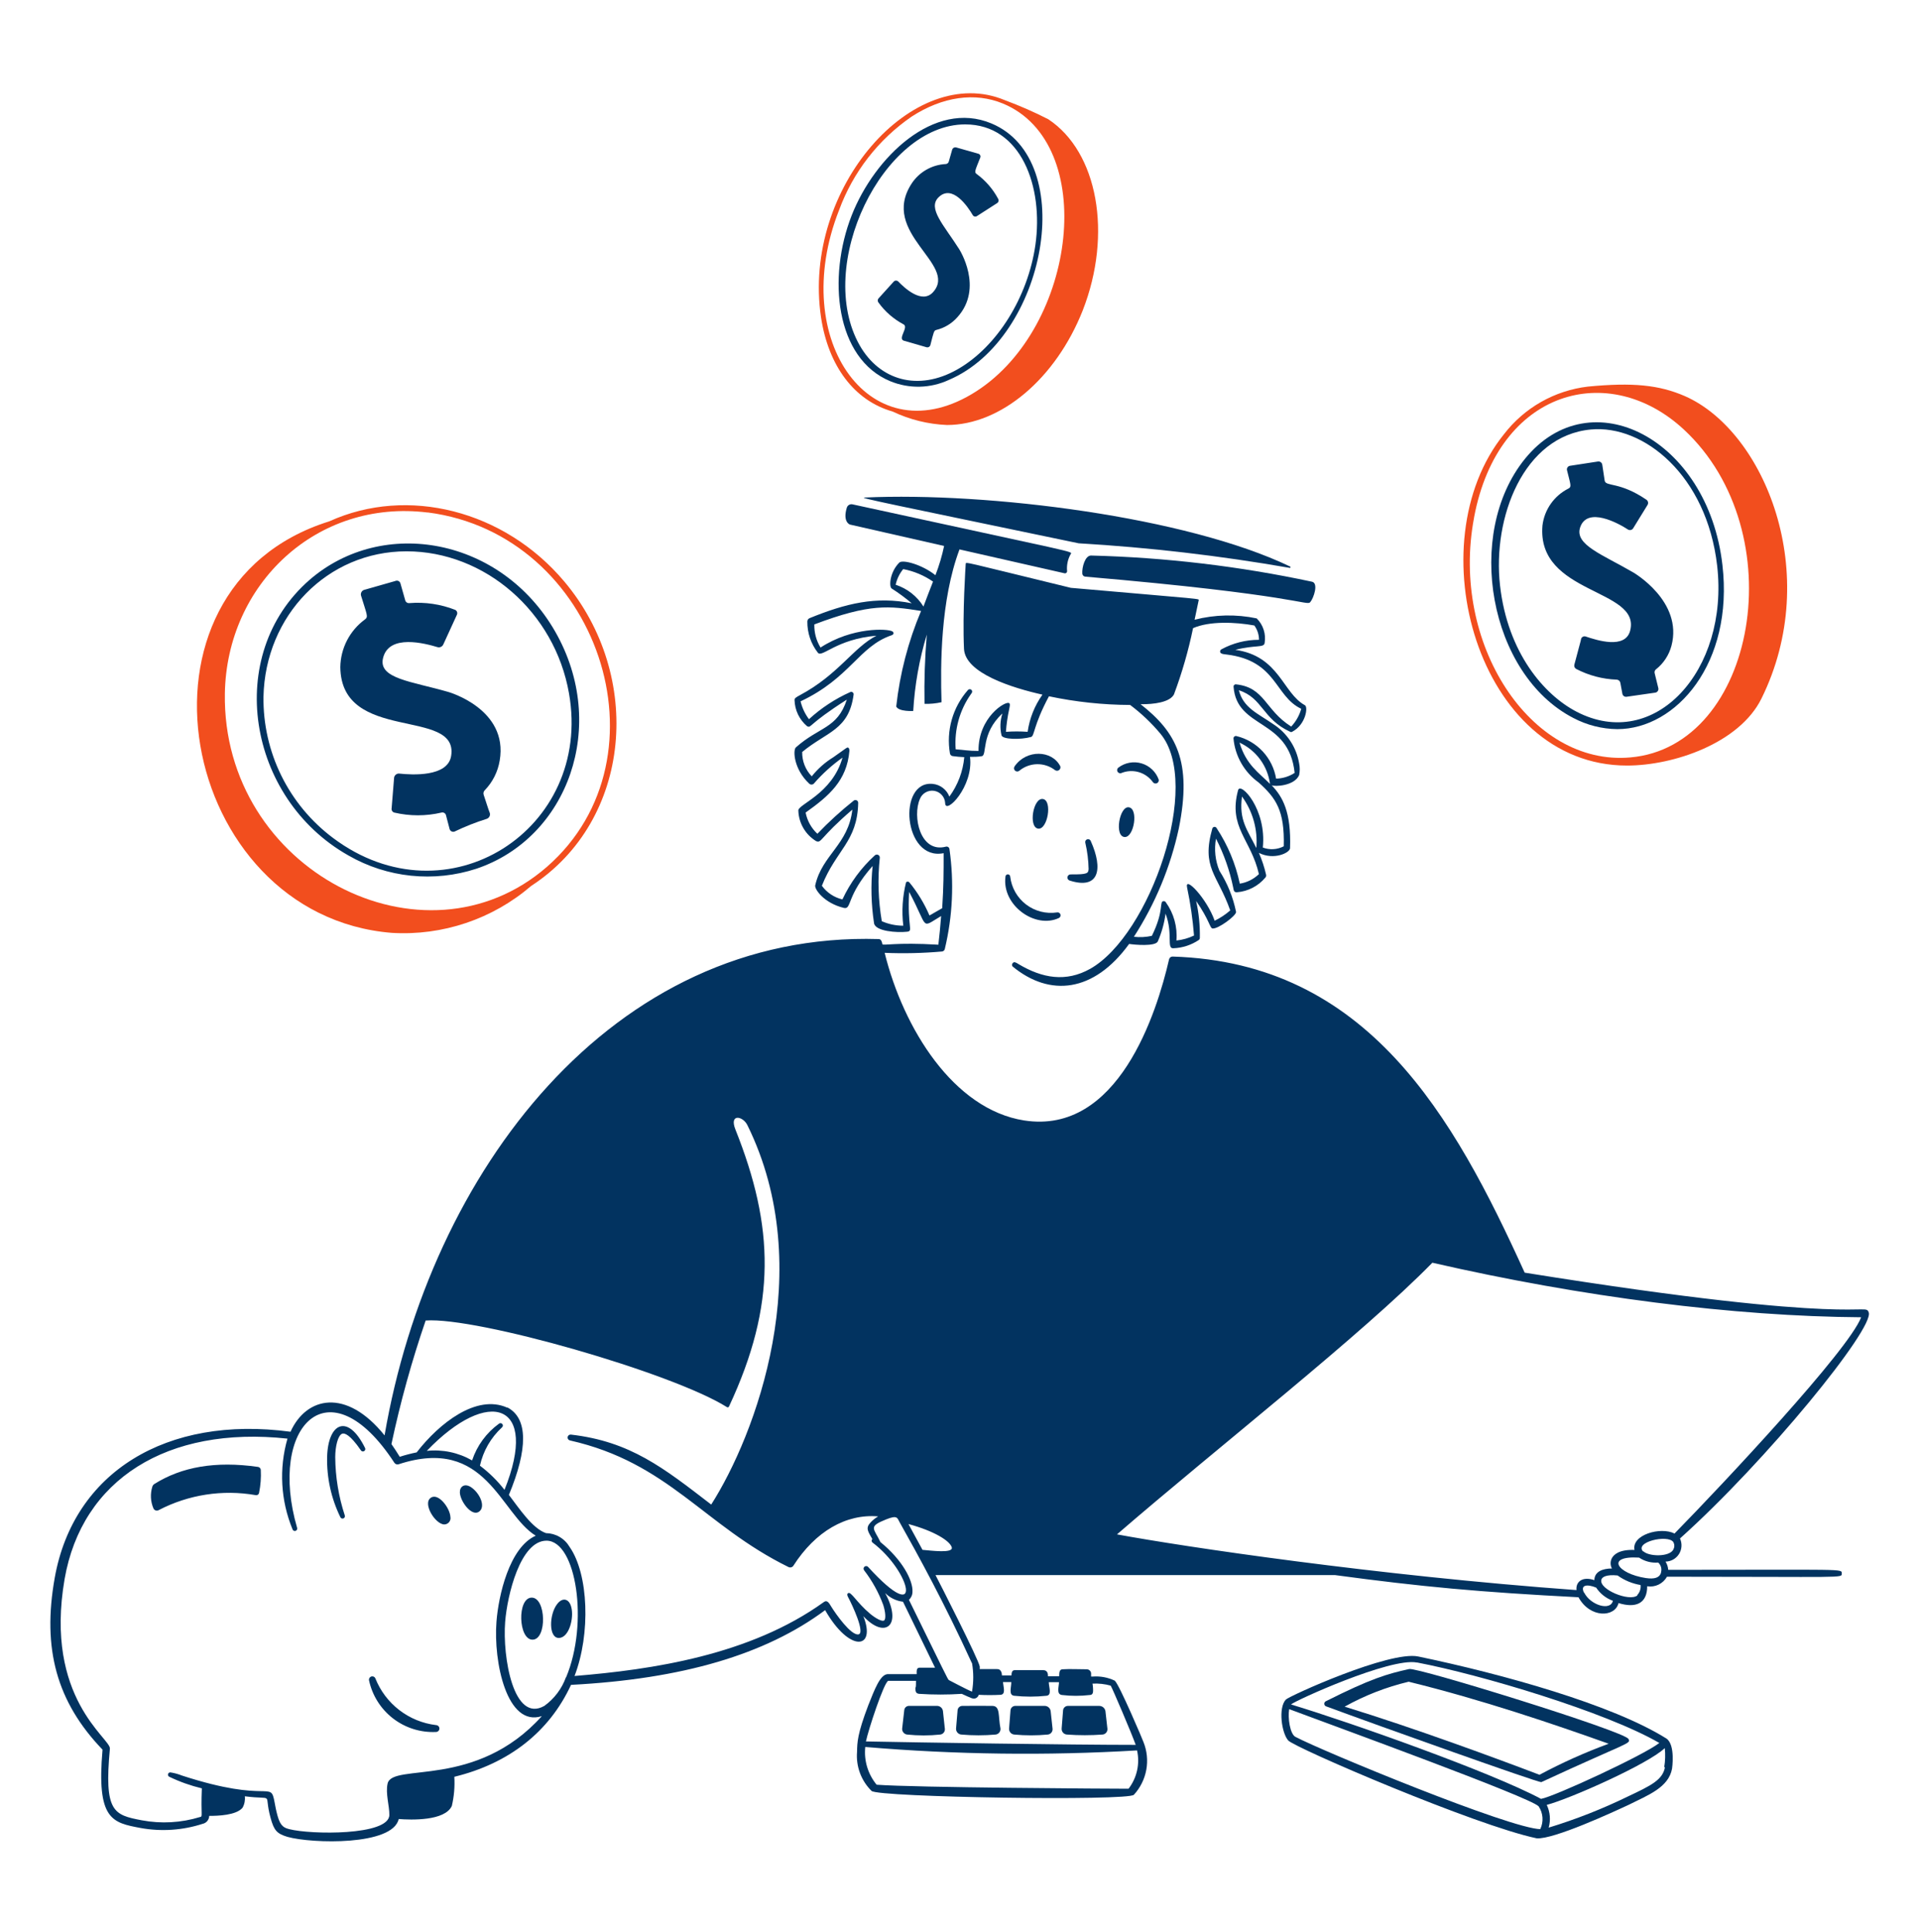 <svg width="154" height="155" viewBox="0 0 154 155" fill="none" xmlns="http://www.w3.org/2000/svg">
<path d="M130.754 50.582C130.371 52.115 128.048 51.349 127.198 51.065C127.125 51.038 127.045 51.04 126.975 51.072C126.904 51.103 126.849 51.161 126.822 51.233C126.822 51.318 126.584 52.13 126.278 53.311C126.259 53.377 126.263 53.449 126.289 53.513C126.316 53.577 126.363 53.63 126.423 53.663C127.432 54.188 128.545 54.481 129.681 54.522C129.75 54.526 129.815 54.553 129.867 54.599C129.918 54.645 129.953 54.707 129.965 54.775L130.126 55.641C130.131 55.681 130.145 55.718 130.165 55.753C130.186 55.787 130.213 55.817 130.245 55.84C130.277 55.864 130.314 55.881 130.352 55.89C130.391 55.899 130.431 55.901 130.471 55.894L132.77 55.564C132.812 55.557 132.851 55.542 132.886 55.519C132.921 55.495 132.95 55.465 132.973 55.429C132.995 55.394 133.01 55.354 133.016 55.313C133.022 55.271 133.019 55.229 133.008 55.189C132.931 54.89 132.816 54.422 132.717 54.001C132.702 53.945 132.704 53.886 132.724 53.831C132.743 53.776 132.778 53.729 132.824 53.694C133.432 53.214 133.868 52.55 134.066 51.801C135.009 48.229 131 45.921 131 45.921C128.531 44.48 126.262 43.699 126.745 42.296C127.32 40.617 129.811 41.974 130.578 42.48C130.644 42.519 130.722 42.532 130.798 42.517C130.873 42.501 130.939 42.458 130.984 42.395L132.149 40.502C132.188 40.434 132.201 40.354 132.184 40.277C132.167 40.201 132.122 40.133 132.057 40.088C129.888 38.609 128.792 39.061 128.708 38.555L128.516 37.283C128.505 37.203 128.462 37.13 128.397 37.081C128.333 37.032 128.251 37.011 128.171 37.022L125.925 37.367C125.885 37.373 125.847 37.388 125.812 37.41C125.778 37.432 125.749 37.461 125.727 37.494C125.704 37.528 125.689 37.567 125.682 37.607C125.676 37.647 125.677 37.688 125.688 37.727C125.963 38.854 126.078 39.053 125.803 39.191C125.237 39.475 124.751 39.895 124.387 40.412C124.023 40.93 123.793 41.53 123.718 42.158C123.242 47.715 131.62 47.194 130.754 50.582ZM36.187 60.631C35.927 62.348 33.029 62.164 32.025 62.057C31.928 62.048 31.831 62.076 31.755 62.136C31.678 62.196 31.626 62.283 31.611 62.379L31.412 64.839C31.397 64.912 31.41 64.988 31.449 65.052C31.487 65.116 31.548 65.163 31.619 65.184C32.867 65.478 34.166 65.478 35.413 65.184C35.485 65.165 35.562 65.174 35.628 65.21C35.693 65.245 35.743 65.305 35.766 65.376L36.065 66.518C36.078 66.556 36.098 66.592 36.125 66.622C36.151 66.653 36.184 66.678 36.22 66.695C36.257 66.713 36.296 66.724 36.337 66.726C36.377 66.729 36.417 66.723 36.456 66.71C37.296 66.305 38.164 65.962 39.054 65.683C39.144 65.648 39.218 65.581 39.261 65.494C39.303 65.407 39.312 65.308 39.284 65.215C39.161 64.916 38.947 64.195 38.794 63.759C38.773 63.697 38.77 63.63 38.785 63.566C38.8 63.503 38.832 63.445 38.878 63.398C39.514 62.743 39.934 61.908 40.081 61.007C40.787 56.875 35.965 55.511 35.965 55.511C32.999 54.652 30.331 54.445 30.722 52.797C31.19 50.82 34.125 51.624 35.099 51.916C35.19 51.94 35.286 51.931 35.37 51.89C35.455 51.849 35.522 51.779 35.559 51.693L36.64 49.333C36.658 49.298 36.67 49.26 36.674 49.221C36.678 49.181 36.674 49.142 36.663 49.104C36.651 49.066 36.633 49.031 36.608 49.001C36.583 48.97 36.552 48.945 36.517 48.926C35.346 48.465 34.084 48.279 32.83 48.382C32.761 48.391 32.69 48.375 32.632 48.337C32.573 48.299 32.529 48.242 32.508 48.175L32.117 46.795C32.105 46.753 32.084 46.714 32.055 46.681C32.026 46.648 31.99 46.622 31.95 46.604C31.909 46.587 31.866 46.578 31.822 46.58C31.778 46.581 31.735 46.592 31.695 46.611L29.197 47.324C29.106 47.356 29.03 47.421 28.986 47.507C28.942 47.592 28.932 47.692 28.959 47.784C29.427 49.317 29.557 49.471 29.281 49.685C28.675 50.126 28.181 50.702 27.836 51.367C27.492 52.032 27.307 52.769 27.296 53.518C27.365 59.65 36.801 56.722 36.187 60.631ZM72.475 26.022C72.897 26.252 72.007 27.141 72.475 27.325L74.307 27.854C74.341 27.865 74.376 27.868 74.411 27.864C74.446 27.859 74.48 27.848 74.51 27.83C74.541 27.812 74.567 27.788 74.587 27.759C74.608 27.73 74.622 27.697 74.629 27.663C74.897 26.62 74.905 26.513 75.104 26.467C75.757 26.307 76.346 25.951 76.79 25.447C78.929 23.087 76.936 19.99 76.936 19.99C75.717 18.066 74.368 16.709 75.288 15.82C76.392 14.747 77.634 16.586 78.025 17.261C78.041 17.288 78.063 17.311 78.088 17.329C78.114 17.348 78.143 17.361 78.173 17.368C78.204 17.375 78.236 17.376 78.267 17.371C78.298 17.366 78.328 17.354 78.354 17.337L79.964 16.303C79.993 16.287 80.019 16.265 80.04 16.239C80.061 16.213 80.076 16.183 80.086 16.151C80.095 16.119 80.098 16.085 80.094 16.052C80.09 16.019 80.08 15.987 80.064 15.958C79.643 15.165 79.048 14.478 78.324 13.95C78.132 13.804 78.216 13.674 78.623 12.646C78.636 12.616 78.642 12.583 78.641 12.55C78.641 12.516 78.633 12.484 78.618 12.454C78.604 12.424 78.583 12.398 78.557 12.377C78.531 12.356 78.501 12.34 78.469 12.332L76.691 11.826C76.623 11.81 76.551 11.821 76.491 11.857C76.431 11.892 76.387 11.95 76.369 12.018L76.101 12.961C76.086 13.015 76.055 13.064 76.01 13.1C75.966 13.136 75.912 13.157 75.855 13.16C75.31 13.187 74.779 13.342 74.305 13.613C73.831 13.883 73.427 14.261 73.126 14.716C70.513 18.717 76.859 21.186 74.844 23.431C73.954 24.428 72.544 23.094 72.046 22.581C71.999 22.535 71.935 22.509 71.869 22.509C71.804 22.509 71.74 22.535 71.693 22.581L70.459 23.945C70.422 23.99 70.401 24.047 70.401 24.106C70.401 24.165 70.422 24.222 70.459 24.267C70.987 24.999 71.677 25.6 72.475 26.022ZM86.809 46.021C86.814 46.082 86.841 46.14 86.885 46.183C86.928 46.227 86.985 46.254 87.047 46.259C104.079 47.723 104.807 48.635 105.091 48.305C105.374 47.976 105.773 46.772 105.229 46.665C99.399 45.419 93.466 44.716 87.507 44.565C87.031 44.565 86.771 45.515 86.809 46.021ZM69.363 39.912C68.734 39.912 71.708 40.494 86.518 43.584C92.19 43.918 97.838 44.576 103.435 45.553C103.442 45.556 103.45 45.557 103.457 45.557C103.465 45.556 103.472 45.555 103.479 45.551C103.485 45.548 103.492 45.544 103.497 45.538C103.502 45.532 103.505 45.526 103.508 45.519C103.51 45.512 103.512 45.505 103.511 45.497C103.511 45.49 103.509 45.482 103.506 45.475C103.503 45.469 103.498 45.463 103.493 45.458C103.487 45.453 103.481 45.449 103.473 45.446C95.172 41.46 79.259 39.46 69.363 39.912Z" fill="#023360"/>
<path d="M130.501 61.413C134.242 61.413 139.508 59.619 141.279 56.047C146.231 46.029 141.524 34.584 135.147 31.779C133.069 30.874 130.954 30.668 127.366 31.012C126.043 31.168 124.764 31.587 123.605 32.245C122.447 32.904 121.432 33.788 120.621 34.845C113.569 43.599 118.528 61.413 130.501 61.413ZM118.237 41.483C120.176 31.204 129.076 28.904 135.055 34.454C143.916 42.671 140.873 59.895 130.762 60.761C122.752 61.474 116.321 51.617 118.229 41.545L118.237 41.483Z" fill="#F24E1E"/>
<path d="M126.194 57.596C127.281 58.17 128.49 58.478 129.72 58.492C134.449 58.492 139.071 53.196 138.152 45.316C136.994 35.213 127.573 30.33 122.315 36.807C117.432 42.825 119.425 54.1 126.194 57.596ZM127.604 34.454C131.828 34.056 136.894 38.126 137.73 45.377C138.696 53.809 132.702 60.347 126.447 57.09C123.879 55.756 120.928 52.398 120.314 46.964C119.701 41.529 122.185 34.96 127.604 34.454ZM71.41 30.583C72.158 30.89 72.962 31.039 73.77 31.021C74.579 31.002 75.375 30.817 76.109 30.476C83.919 27.141 86.564 12.846 79.52 9.902C74.921 7.978 70.145 12.608 68.313 17.276C66.358 22.259 66.995 28.759 71.41 30.583ZM77.412 9.979C81.919 9.979 83.713 14.992 83.046 19.66C82.448 23.822 79.98 27.816 76.806 29.625C73.633 31.434 70.559 30.499 68.965 27.724C65.308 21.316 70.827 9.979 77.412 9.979Z" fill="#023360"/>
<path d="M71.594 33.013C72.96 33.663 74.443 34.031 75.955 34.094C80.263 34.094 84.678 30.384 86.847 24.895C89.239 18.763 88.051 12.186 84.08 9.565C82.946 8.986 81.779 8.474 80.585 8.032C73.303 4.996 64.311 15.053 65.852 25.447C66.442 29.372 68.527 32.139 71.594 33.013ZM67.301 16.855C68.418 13.81 70.454 11.187 73.127 9.35C75.603 7.748 78.201 7.38 80.447 8.308C88.112 11.489 86.38 26.183 78.324 31.38C69.953 36.777 63.162 27.356 67.301 16.855ZM31.427 74.835C35.5 75.08 39.508 73.73 42.603 71.071C50.706 65.805 51.641 54.208 45.248 46.634C40.449 40.947 32.7 38.969 26.414 41.821C9.275 47.178 14.295 73.448 31.427 74.835ZM34.309 41.108C47.977 42.855 53.963 60.708 43.876 69.531C34.003 78.139 17.814 69.791 18.036 55.633C18.182 46.857 25.402 40.011 34.309 41.115V41.108Z" fill="#F24E1E"/>
<path d="M27.947 68.626C29.487 69.512 31.195 70.064 32.962 70.248C34.729 70.431 36.514 70.242 38.203 69.692C45.562 67.223 48.835 58.194 44.535 50.674C40.235 43.154 30.737 41.399 24.827 46.519C17.936 52.529 19.807 64.034 27.947 68.626ZM32.608 44.227C38.886 44.227 44.497 49.08 45.639 55.626C47.555 66.518 35.865 74.099 26.705 67.216C24.952 65.901 23.533 64.191 22.565 62.225C21.597 60.26 21.106 58.093 21.133 55.902C21.271 49.371 26.253 44.227 32.608 44.227ZM85.866 70.144C85.807 70.144 85.75 70.166 85.705 70.204C85.659 70.242 85.629 70.296 85.619 70.354C85.609 70.412 85.62 70.472 85.65 70.524C85.68 70.575 85.726 70.614 85.782 70.634C88.166 71.401 88.495 69.715 87.491 67.476C87.472 67.418 87.43 67.37 87.376 67.343C87.321 67.316 87.258 67.311 87.2 67.331C87.142 67.35 87.094 67.391 87.067 67.446C87.04 67.501 87.035 67.564 87.054 67.622C87.214 68.308 87.301 69.01 87.315 69.715C87.284 70.044 87.269 70.159 85.866 70.144ZM80.646 70.328C80.347 72.627 83.038 74.544 84.939 73.639C84.989 73.613 85.029 73.569 85.05 73.516C85.072 73.463 85.073 73.404 85.054 73.351C85.036 73.297 84.998 73.251 84.949 73.222C84.9 73.194 84.841 73.184 84.785 73.195C84.35 73.26 83.906 73.238 83.48 73.129C83.053 73.02 82.653 72.826 82.302 72.56C81.952 72.293 81.659 71.959 81.44 71.577C81.222 71.195 81.082 70.772 81.029 70.335C81.03 70.285 81.011 70.235 80.976 70.199C80.941 70.162 80.892 70.141 80.842 70.14C80.791 70.139 80.742 70.158 80.705 70.193C80.668 70.229 80.647 70.277 80.646 70.328ZM83.26 66.472C84.027 66.595 84.433 64.219 83.651 64.096C82.869 63.973 82.471 66.342 83.26 66.472ZM90.55 64.763C89.783 64.632 89.354 67.147 90.228 67.147C90.964 67.147 91.324 64.893 90.55 64.763ZM85.046 61.474C84.387 60.163 82.325 60.102 81.382 61.474C81.345 61.524 81.327 61.586 81.331 61.648C81.335 61.709 81.361 61.768 81.405 61.812C81.448 61.857 81.506 61.884 81.568 61.89C81.63 61.895 81.692 61.878 81.742 61.842C82.144 61.505 82.648 61.315 83.173 61.304C83.697 61.293 84.209 61.461 84.624 61.781C84.671 61.814 84.728 61.831 84.785 61.83C84.842 61.83 84.898 61.811 84.944 61.778C84.991 61.744 85.025 61.697 85.043 61.642C85.062 61.588 85.063 61.529 85.046 61.474ZM92.474 62.747C92.508 62.795 92.558 62.829 92.615 62.845C92.672 62.861 92.733 62.857 92.787 62.834C92.841 62.811 92.886 62.77 92.914 62.718C92.942 62.666 92.952 62.606 92.941 62.547C92.831 62.236 92.649 61.956 92.41 61.729C92.171 61.501 91.882 61.334 91.566 61.24C91.25 61.145 90.916 61.127 90.591 61.187C90.267 61.246 89.961 61.382 89.699 61.582C89.654 61.617 89.622 61.667 89.609 61.723C89.597 61.779 89.603 61.838 89.628 61.89C89.653 61.942 89.695 61.983 89.747 62.008C89.799 62.033 89.858 62.039 89.913 62.026C90.359 61.837 90.855 61.805 91.32 61.936C91.786 62.067 92.193 62.353 92.474 62.747ZM26.238 116.871C26.2 118.543 26.563 120.198 27.296 121.701C27.314 121.747 27.35 121.784 27.395 121.805C27.441 121.826 27.492 121.828 27.539 121.811C27.586 121.794 27.624 121.759 27.646 121.714C27.668 121.669 27.672 121.618 27.656 121.57C27.159 120.058 26.9 118.478 26.889 116.887C26.889 116.067 27.096 115.124 27.457 115.009C27.633 114.955 28.062 115.055 28.944 116.343C28.97 116.386 29.013 116.418 29.062 116.43C29.112 116.442 29.164 116.434 29.208 116.408C29.252 116.381 29.283 116.339 29.296 116.289C29.308 116.239 29.3 116.187 29.273 116.143C27.901 113.376 26.314 114.12 26.238 116.871ZM34.976 138.388C33.9 138.259 32.878 137.841 32.02 137.178C31.162 136.516 30.499 135.633 30.101 134.624C30.073 134.568 30.025 134.523 29.967 134.498C29.909 134.474 29.844 134.47 29.784 134.488C29.723 134.507 29.671 134.546 29.637 134.599C29.602 134.652 29.587 134.715 29.595 134.778C29.85 135.995 30.53 137.082 31.513 137.845C32.496 138.607 33.718 138.995 34.961 138.94C34.997 138.941 35.033 138.935 35.067 138.922C35.101 138.909 35.132 138.889 35.158 138.864C35.185 138.84 35.206 138.81 35.221 138.777C35.235 138.744 35.243 138.708 35.245 138.672C35.245 138.635 35.239 138.599 35.227 138.565C35.214 138.532 35.194 138.501 35.169 138.474C35.144 138.448 35.114 138.427 35.081 138.412C35.048 138.397 35.013 138.389 34.976 138.388ZM34.555 120.152C33.872 120.604 34.915 122.291 35.643 122.291C35.717 122.289 35.789 122.271 35.855 122.238C35.922 122.205 35.98 122.158 36.026 122.101C36.072 122.043 36.105 121.976 36.122 121.904C36.139 121.832 36.141 121.758 36.126 121.685C36.088 120.965 35.153 119.731 34.555 120.152ZM37.743 119.278C37.23 118.972 36.862 119.278 36.885 119.738C36.923 120.459 37.835 121.678 38.418 121.271C39.001 120.865 38.464 119.731 37.743 119.278ZM20.696 117.676C17.269 117.186 14.563 117.676 12.379 119.048C12.301 119.098 12.244 119.174 12.218 119.263C12.04 119.838 12.072 120.458 12.31 121.011C12.328 121.048 12.353 121.082 12.384 121.109C12.416 121.136 12.452 121.157 12.492 121.169C12.532 121.181 12.573 121.185 12.615 121.18C12.656 121.175 12.696 121.162 12.732 121.141C15.118 119.899 17.846 119.476 20.497 119.938C20.527 119.945 20.559 119.947 20.591 119.942C20.622 119.937 20.652 119.925 20.679 119.908C20.705 119.89 20.728 119.868 20.745 119.841C20.763 119.815 20.775 119.785 20.78 119.754C20.903 119.151 20.95 118.536 20.918 117.922C20.915 117.861 20.891 117.804 20.851 117.759C20.81 117.714 20.756 117.685 20.696 117.676ZM42.649 128.162C41.461 128.162 41.568 131.566 42.726 131.535C43.883 131.505 43.807 128.162 42.649 128.162ZM45.823 128.929C45.646 128.224 45.102 128.116 44.673 128.699C44.044 129.535 43.998 131.397 44.819 131.397C45.639 131.397 46.053 129.811 45.823 128.929ZM75.188 136.847H72.889C72.797 136.851 72.71 136.888 72.643 136.951C72.577 137.015 72.536 137.101 72.529 137.192L72.36 138.672C72.353 138.787 72.391 138.9 72.465 138.988C72.539 139.077 72.644 139.133 72.758 139.147C73.64 139.239 74.529 139.239 75.411 139.147C75.521 139.135 75.623 139.08 75.693 138.994C75.764 138.908 75.797 138.798 75.786 138.687L75.633 137.269C75.621 137.157 75.569 137.054 75.488 136.977C75.406 136.9 75.3 136.854 75.188 136.847ZM76.806 137.208L76.683 138.672C76.679 138.79 76.72 138.905 76.799 138.994C76.877 139.082 76.987 139.137 77.105 139.147C78.02 139.227 78.941 139.227 79.857 139.147C79.971 139.133 80.075 139.076 80.148 138.988C80.22 138.899 80.256 138.786 80.248 138.672C80.048 137.667 80.248 136.863 79.604 136.847C78.96 136.832 78.017 136.847 77.174 136.847C77.079 136.851 76.988 136.89 76.92 136.956C76.852 137.023 76.811 137.113 76.806 137.208ZM81.351 139.147C82.246 139.231 83.147 139.231 84.042 139.147C84.153 139.135 84.255 139.081 84.327 138.995C84.398 138.909 84.434 138.798 84.425 138.687L84.272 137.269C84.257 137.153 84.201 137.046 84.113 136.969C84.026 136.891 83.913 136.848 83.797 136.847H81.42C81.328 136.851 81.239 136.887 81.172 136.951C81.104 137.014 81.062 137.1 81.052 137.192L80.937 138.656C80.932 138.716 80.939 138.776 80.957 138.832C80.975 138.889 81.004 138.942 81.042 138.988C81.081 139.033 81.128 139.071 81.181 139.098C81.234 139.125 81.292 139.142 81.351 139.147ZM85.583 139.147C86.529 139.216 87.48 139.216 88.426 139.147C88.483 139.143 88.538 139.128 88.589 139.103C88.639 139.077 88.684 139.042 88.721 139C88.758 138.957 88.787 138.907 88.804 138.854C88.822 138.8 88.829 138.743 88.825 138.687L88.664 137.261C88.642 137.145 88.581 137.04 88.49 136.964C88.399 136.888 88.284 136.847 88.166 136.847H85.652C85.557 136.848 85.466 136.884 85.395 136.948C85.325 137.011 85.279 137.098 85.268 137.192L85.153 138.656C85.148 138.717 85.155 138.778 85.174 138.836C85.193 138.894 85.224 138.947 85.264 138.993C85.304 139.039 85.353 139.076 85.407 139.102C85.462 139.129 85.522 139.144 85.583 139.147ZM113.753 132.884C111.453 132.401 103.397 136.058 103.136 136.341C102.508 137.008 102.799 139.032 103.328 139.622C103.857 140.212 118.352 146.444 123.258 147.471C124.614 147.571 129.39 145.363 130.655 144.773C132.188 144.007 133.836 143.393 134.112 141.883C134.112 141.883 134.395 139.998 133.675 139.476C129.344 136.748 120.529 134.295 113.753 132.884ZM113.668 133.367C118.758 134.341 128.784 137.323 133.092 139.821C131.873 140.787 124.66 144.129 123.603 144.306C119.617 142.167 108.326 138.173 103.55 136.732C103.849 136.433 111.507 132.961 113.63 133.367H113.668ZM123.58 146.735C121.219 146.735 106.011 140.45 103.903 139.331C103.466 139.101 103.282 137.798 103.404 137.108C107.007 138.457 122.713 144.168 123.411 144.903C123.59 145.171 123.696 145.481 123.719 145.802C123.742 146.123 123.68 146.445 123.541 146.735H123.58ZM133.544 141.768C133.353 142.796 132.418 143.24 130.555 144.122C128.511 145.117 126.391 145.95 124.216 146.613C124.39 146.006 124.335 145.357 124.062 144.789C125.91 144.306 132.195 141.515 133.529 140.235C133.583 140.746 133.567 141.262 133.483 141.768H133.544Z" fill="#023360"/>
<path d="M130.616 139.5C130.31 138.886 113.707 133.743 113.032 133.889C111.238 134.287 109.966 134.655 106.348 136.472C106.309 136.489 106.275 136.518 106.252 136.554C106.228 136.59 106.216 136.632 106.216 136.675C106.216 136.718 106.228 136.76 106.252 136.796C106.275 136.832 106.309 136.861 106.348 136.878C110.617 138.457 123.38 143.01 123.625 142.964C130.662 139.706 130.823 139.906 130.616 139.5ZM107.85 136.909C109.462 136.009 111.19 135.336 112.986 134.908C118.881 136.357 124.622 138.311 129.029 139.883C127.124 140.583 125.269 141.415 123.48 142.374C120 141.048 113.4 138.61 107.85 136.909Z" fill="#023360"/>
<path d="M133.805 125.932C133.789 125.698 133.715 125.471 133.59 125.273C133.808 125.269 134.021 125.211 134.21 125.104C134.399 124.997 134.558 124.844 134.673 124.66C134.788 124.475 134.855 124.265 134.868 124.048C134.881 123.831 134.84 123.614 134.748 123.418C141.693 117.193 150.347 106.554 149.887 105.282C149.573 104.431 149.573 106.47 122.292 102.093C116.581 89.522 109.682 77.219 94.053 76.736C93.987 76.734 93.923 76.756 93.871 76.796C93.82 76.837 93.783 76.894 93.769 76.958C92.788 81.235 89.691 91.062 82.141 89.882C76.484 88.993 72.46 82.516 70.957 76.437C72.491 76.501 74.027 76.466 75.556 76.33C75.609 76.325 75.658 76.304 75.698 76.269C75.738 76.235 75.766 76.189 75.779 76.138C76.409 73.51 76.537 70.787 76.154 68.112C76.15 68.08 76.139 68.048 76.121 68.02C76.104 67.992 76.08 67.968 76.053 67.95C76.025 67.932 75.994 67.92 75.961 67.915C75.928 67.91 75.895 67.912 75.863 67.921C73.809 68.457 73.165 65.491 73.786 64.088C73.874 63.866 74.036 63.681 74.244 63.564C74.452 63.446 74.694 63.403 74.93 63.441C75.166 63.48 75.381 63.597 75.541 63.775C75.701 63.952 75.796 64.179 75.809 64.418C75.809 65.422 78.109 63.092 77.802 60.715C78.124 60.715 78.439 60.715 78.745 60.662C79.198 60.608 78.638 58.86 80.401 57.235C80.217 57.806 80.193 58.416 80.332 58.998C80.432 59.32 81.865 59.351 82.693 59.121C82.992 59.044 82.854 58.255 84.134 55.856C86.276 56.31 88.46 56.543 90.649 56.553C91.542 57.224 92.355 57.996 93.072 58.853C96.444 62.892 92.251 75.011 87.445 77.717C85.506 78.805 83.613 78.484 81.696 77.341C81.489 77.211 81.336 77.112 81.221 77.272C81.188 77.308 81.17 77.355 81.17 77.403C81.17 77.451 81.188 77.498 81.221 77.533C84.195 79.986 87.729 79.633 90.565 75.724C91.017 75.793 92.658 75.939 92.865 75.525C93.176 74.814 93.385 74.063 93.486 73.294C94.114 74.927 93.532 76.13 94.129 76.069C94.855 76.039 95.558 75.808 96.161 75.402C96.185 75.381 96.204 75.355 96.218 75.326C96.231 75.297 96.237 75.266 96.237 75.234C96.257 74.239 96.156 73.245 95.939 72.275C97.004 73.808 97.042 74.459 97.249 74.482C97.686 74.551 99.166 73.455 99.143 73.156C98.905 71.982 98.453 70.862 97.809 69.853C97.472 69.038 97.376 68.144 97.533 67.277C98.169 68.516 98.633 69.837 98.913 71.202C98.959 71.447 98.974 71.585 99.219 71.577C99.656 71.542 100.082 71.42 100.471 71.218C100.861 71.017 101.206 70.74 101.488 70.404C101.518 70.373 101.539 70.335 101.55 70.293C101.56 70.252 101.56 70.208 101.55 70.167C101.414 69.567 101.221 68.982 100.975 68.419C102.163 69.025 103.458 68.419 103.473 68.043C103.573 65.123 102.876 63.912 101.994 62.992C102.232 63.122 103.826 63.053 104.202 62.179C104.266 61.871 104.266 61.553 104.202 61.244C104.096 60.604 103.857 59.993 103.5 59.45C103.144 58.908 102.678 58.446 102.132 58.094C100.844 57.205 99.74 56.791 99.365 55.373C101.289 55.986 101.243 57.672 103.473 58.699C103.499 58.718 103.53 58.727 103.562 58.727C103.593 58.727 103.624 58.718 103.65 58.699C104.738 58.124 104.93 56.722 104.669 56.576C102.876 55.603 102.623 52.629 99.081 52.13C100.729 51.716 101.381 51.985 101.435 51.578C101.494 51.223 101.467 50.859 101.356 50.516C101.245 50.173 101.054 49.862 100.798 49.608C99.151 49.261 97.446 49.297 95.816 49.716C96.007 48.834 96.138 48.183 96.138 48.183C96.138 47.999 96.966 48.129 85.889 47.156C76.936 44.978 77.503 45.055 77.457 45.255C77.457 45.293 77.189 49.133 77.32 52.046C77.412 54.016 81.221 55.189 83.613 55.725C82.984 56.61 82.577 57.633 82.425 58.707C81.845 58.665 81.264 58.665 80.684 58.707C80.726 58.096 80.814 57.489 80.945 56.89C81.007 56.576 81.029 56.477 80.945 56.407C80.677 56.193 78.454 57.534 78.485 60.24C77.641 60.24 77.343 60.156 76.653 60.11C76.535 58.535 76.968 56.969 77.879 55.679L77.933 55.603C77.949 55.583 77.961 55.56 77.968 55.536C77.976 55.512 77.978 55.486 77.976 55.461C77.973 55.436 77.966 55.411 77.954 55.389C77.942 55.367 77.925 55.347 77.906 55.331C77.886 55.314 77.864 55.302 77.839 55.295C77.815 55.288 77.79 55.285 77.764 55.288C77.739 55.29 77.715 55.297 77.692 55.309C77.67 55.322 77.65 55.338 77.634 55.357C77.03 56.044 76.587 56.856 76.338 57.735C76.089 58.615 76.039 59.538 76.193 60.44C76.202 60.493 76.227 60.543 76.266 60.581C76.304 60.62 76.354 60.645 76.407 60.654C76.714 60.7 77.028 60.723 77.343 60.738C77.24 61.883 76.826 62.977 76.147 63.904C76.042 63.628 75.862 63.387 75.628 63.207C75.394 63.027 75.114 62.915 74.821 62.885C71.954 62.586 72.452 69.094 75.687 68.442C75.687 70.052 75.687 71.071 75.572 72.857L74.552 73.44C74.141 72.481 73.597 71.586 72.935 70.78C72.918 70.762 72.898 70.747 72.876 70.737C72.853 70.728 72.829 70.722 72.805 70.722C72.78 70.722 72.756 70.728 72.733 70.737C72.711 70.747 72.691 70.762 72.674 70.78C72.388 71.917 72.313 73.096 72.452 74.26C71.858 74.261 71.271 74.138 70.727 73.9C70.442 72.221 70.388 70.511 70.566 68.818C70.572 68.769 70.562 68.721 70.539 68.678C70.516 68.635 70.48 68.601 70.436 68.579C70.393 68.558 70.344 68.55 70.296 68.557C70.248 68.564 70.203 68.585 70.168 68.618C69.076 69.612 68.192 70.814 67.569 72.152C66.906 71.996 66.322 71.607 65.921 71.056C67.056 68.181 68.765 67.53 68.834 64.418C68.837 64.374 68.827 64.33 68.806 64.291C68.784 64.253 68.751 64.222 68.712 64.202C68.672 64.183 68.628 64.175 68.584 64.181C68.54 64.186 68.499 64.205 68.466 64.234C67.439 65.052 66.469 65.938 65.561 66.886C65.074 66.433 64.744 65.837 64.618 65.184C66.488 63.85 67.922 62.632 68.129 60.24C68.129 60.187 68.129 60.033 68.037 59.98C67.945 59.926 67.93 59.98 66.841 60.746C66.179 61.153 65.593 61.671 65.109 62.279C64.605 61.755 64.329 61.052 64.342 60.325C66.32 58.684 68.083 58.577 68.466 55.725C68.472 55.691 68.468 55.656 68.456 55.623C68.443 55.591 68.422 55.562 68.394 55.541C68.367 55.52 68.334 55.506 68.299 55.502C68.264 55.498 68.23 55.504 68.198 55.518C66.985 56.062 65.867 56.797 64.886 57.695C64.567 57.268 64.337 56.781 64.212 56.262C68.182 54.399 68.888 51.854 71.501 50.965C71.716 50.896 71.709 50.735 71.578 50.651C71.195 50.421 68.351 50.291 65.814 51.946C65.472 51.389 65.299 50.745 65.316 50.091C69.792 48.397 71.31 48.604 73.878 49.011C72.846 51.456 72.175 54.038 71.885 56.676C72.084 57.105 73.249 57.036 73.249 57.036C73.368 54.956 73.734 52.898 74.338 50.904C74.181 52.752 74.12 54.607 74.154 56.461C74.612 56.477 75.071 56.434 75.518 56.331C75.426 53.372 75.426 48.175 76.959 44.074L85.391 45.99C85.416 45.995 85.442 45.994 85.467 45.987C85.492 45.98 85.514 45.968 85.534 45.951C85.553 45.934 85.568 45.913 85.578 45.889C85.588 45.865 85.592 45.84 85.59 45.814C85.543 45.343 85.642 44.87 85.874 44.457C86.02 44.204 86.686 44.457 68.366 40.456C68.272 40.439 68.175 40.456 68.093 40.506C68.011 40.555 67.95 40.633 67.922 40.724C67.569 41.889 68.175 42.081 68.175 42.081L75.725 43.798C75.558 44.598 75.324 45.382 75.028 46.144C73.97 45.293 72.398 44.864 72.13 45.132C71.364 45.898 71.294 47.056 71.517 47.209C72.08 47.567 72.618 47.964 73.127 48.397C70.275 47.815 67.853 48.397 64.925 49.593C64.875 49.616 64.833 49.653 64.803 49.699C64.773 49.745 64.757 49.799 64.756 49.854C64.744 50.761 65.042 51.645 65.599 52.36C65.936 52.789 67.079 51.272 70.298 50.996C68.451 51.939 67.232 54.131 64.166 55.764C63.859 55.932 63.721 56.009 63.729 56.162C63.74 56.564 63.836 56.959 64.01 57.321C64.185 57.682 64.434 58.004 64.741 58.263C65.101 58.416 64.741 58.155 67.922 56.124C67.155 58.469 65.722 58.278 63.836 59.957C63.591 60.171 63.66 61.697 64.902 62.862C64.952 62.911 65.019 62.938 65.09 62.938C65.16 62.938 65.227 62.911 65.277 62.862C65.957 62.077 66.729 61.377 67.577 60.777C66.741 63.728 63.928 64.54 64.035 65.046C64.053 65.538 64.193 66.017 64.442 66.441C64.69 66.865 65.041 67.221 65.461 67.476C65.921 67.653 65.707 67.231 68.366 64.947C68.044 67.76 65.952 68.565 65.392 71.002C65.285 71.301 66.097 72.459 67.692 72.834C68.328 72.972 67.861 71.876 69.991 69.469C69.835 71.001 69.874 72.546 70.106 74.068C70.221 74.712 71.923 74.835 72.766 74.743C73.272 74.674 72.766 74.421 72.92 71.546C74.514 74.528 73.793 74.482 75.487 73.486C75.426 74.252 75.357 75.019 75.265 75.785C71.8 75.578 70.804 75.885 70.773 75.739C70.743 75.594 70.697 75.341 70.49 75.333C49.027 74.682 34.463 94.059 30.845 115.147C27.748 111.299 24.559 112.065 23.302 114.855C13.337 113.522 5.902 118.106 4.392 126.56C3.372 132.263 4.545 136.525 8.224 140.358C7.734 145.984 8.991 146.214 11.29 146.644C12.949 146.943 14.655 146.827 16.258 146.306C16.404 146.275 16.535 146.195 16.63 146.079C16.724 145.964 16.777 145.819 16.779 145.67C17.492 145.67 18.948 145.624 19.454 145.018C19.61 144.739 19.674 144.417 19.638 144.099C22.114 144.421 21.117 143.7 21.7 145.823C21.976 146.843 22.206 147.096 23.064 147.356C25.034 147.901 31.496 148.077 31.979 145.923C32.968 146 35.681 146.092 36.241 144.873C36.421 144.107 36.488 143.32 36.44 142.535C40.825 141.469 44.06 138.925 45.8 135.161C54.722 134.693 61.391 132.731 66.182 129.167C68.144 132.601 70.306 132.317 69.248 129.65C70.973 131.52 72.421 130.416 70.996 127.795C71.382 128.18 71.887 128.426 72.429 128.492L74.997 133.781H73.778C73.564 133.781 73.54 133.919 73.525 134.065C73.52 134.144 73.52 134.223 73.525 134.302C73.507 134.298 73.489 134.298 73.472 134.302H71.172C70.589 134.364 70.16 135.498 69.639 136.809C68.765 139.109 68.757 139.775 68.742 140.534C68.695 141.11 68.775 141.69 68.976 142.231C69.177 142.773 69.495 143.264 69.907 143.669C70.421 144.183 90.542 144.49 90.948 143.976C91.462 143.415 91.807 142.72 91.943 141.971C92.079 141.222 91.999 140.45 91.715 139.745C91.715 139.699 89.783 135.146 89.415 134.824C88.862 134.56 88.248 134.447 87.637 134.494H87.514V134.226C87.505 134.14 87.465 134.061 87.401 134.003C87.338 133.945 87.255 133.913 87.169 133.911C86.403 133.911 85.859 133.873 85.23 133.911C84.924 133.911 84.969 134.287 84.954 134.471H84.057C84.057 134.341 84.057 133.988 83.689 133.98H81.39C81.106 133.98 81.144 134.325 81.129 134.402H80.363C80.363 134.356 80.363 133.904 79.995 133.896C79.627 133.888 78.968 133.896 78.584 133.896C78.589 133.83 78.589 133.763 78.584 133.697C78.523 133.176 75.311 126.875 75.035 126.353H107.069C114.059 127.296 118.635 127.718 126.607 128.132C127.543 129.841 129.543 129.749 129.819 128.599C131.184 129.021 132.119 128.653 132.119 127.25C132.43 127.301 132.749 127.255 133.033 127.118C133.317 126.981 133.552 126.759 133.705 126.484C148.024 126.484 147.733 126.614 147.725 126.223C147.718 125.832 148.07 125.932 133.805 125.932ZM94.16 55.71C94.807 53.979 95.32 52.2 95.693 50.39C97.027 49.808 99.089 49.9 100.607 50.176C100.851 50.509 100.982 50.912 100.982 51.325C99.927 51.323 98.889 51.587 97.962 52.092C97.939 52.103 97.919 52.12 97.904 52.139C97.888 52.159 97.876 52.182 97.87 52.207C97.801 52.46 98.131 52.475 98.391 52.506C102.431 53.004 102.224 55.848 104.37 56.86C104.222 57.394 103.946 57.883 103.565 58.285C101.45 56.959 101.458 55.135 99.127 54.898C99.101 54.896 99.074 54.9 99.049 54.911C99.025 54.921 99.003 54.936 98.985 54.956C98.967 54.976 98.954 55 98.947 55.026C98.94 55.051 98.939 55.078 98.943 55.104C99.212 58.516 103.389 57.603 103.841 62.003C103.398 62.291 102.883 62.45 102.354 62.463C102.219 61.647 101.846 60.889 101.284 60.282C100.721 59.676 99.992 59.248 99.189 59.052C99.159 59.042 99.127 59.039 99.096 59.044C99.066 59.049 99.036 59.062 99.011 59.081C98.986 59.1 98.966 59.124 98.953 59.153C98.94 59.181 98.934 59.212 98.936 59.244C99 59.941 99.213 60.617 99.561 61.225C99.909 61.834 100.383 62.36 100.952 62.77C102.339 64.019 103.044 65 102.968 67.89C102.71 68.024 102.428 68.102 102.139 68.119C101.85 68.136 101.56 68.092 101.289 67.99C101.611 64.924 99.495 62.678 99.304 63.391C98.499 66.372 100.338 67.323 100.975 70.121C100.555 70.528 100.019 70.796 99.442 70.887C99.109 69.305 98.482 67.8 97.594 66.449C97.579 66.415 97.555 66.385 97.524 66.364C97.492 66.344 97.456 66.332 97.418 66.332C97.38 66.332 97.344 66.344 97.312 66.364C97.281 66.385 97.256 66.415 97.242 66.449C96.337 69.623 97.648 70.121 98.675 73.034C98.297 73.363 97.877 73.642 97.426 73.861C96.797 72.075 94.98 70.174 95.218 71.217C95.485 72.481 95.669 73.761 95.77 75.049C95.326 75.263 94.849 75.398 94.359 75.448C94.45 74.357 94.148 73.27 93.509 72.382C93.492 72.354 93.469 72.33 93.441 72.314C93.412 72.298 93.38 72.29 93.348 72.29C92.941 72.29 93.424 72.98 92.389 75.073C91.917 75.178 91.43 75.204 90.948 75.149C92.662 72.492 93.883 69.547 94.551 66.457C95.64 61.053 94.329 58.722 91.485 56.492C92.55 56.507 93.823 56.339 94.16 55.71ZM101.864 62.885C100.975 61.988 99.948 61.352 99.419 59.573C100.073 59.873 100.641 60.334 101.068 60.914C101.496 61.493 101.77 62.171 101.864 62.885ZM100.768 68.028C100.055 66.572 99.357 65.805 99.618 63.897C100.486 65.091 100.894 66.557 100.768 68.028ZM71.839 46.91C71.939 46.449 72.146 46.019 72.444 45.653C73.303 45.817 74.118 46.159 74.836 46.657C74.591 47.294 74.322 47.96 74.069 48.658C73.557 47.829 72.766 47.21 71.839 46.91ZM31.09 143.071C30.906 143.876 31.243 144.873 31.228 145.609C31.182 147.264 24.919 147.18 23.202 146.735C22.842 146.636 22.505 146.552 22.267 145.685C22.145 145.241 22.083 144.919 22.03 144.612C21.685 142.727 21.723 144.75 14.594 142.435C14.296 142.315 13.985 142.23 13.667 142.182C13.623 142.18 13.581 142.192 13.546 142.218C13.511 142.244 13.486 142.281 13.476 142.323C13.466 142.365 13.471 142.41 13.491 142.448C13.51 142.487 13.543 142.518 13.582 142.535C14.415 142.936 15.289 143.247 16.189 143.462C16.097 145.678 16.288 145.716 16.043 145.762C14.529 146.227 12.924 146.317 11.367 146.023C9.114 145.593 8.339 145.363 8.815 140.274C8.891 139.461 3.533 136.249 5.181 126.675C6.569 118.68 13.414 114.365 23.057 115.407C22.367 117.809 22.511 120.372 23.463 122.682C23.478 122.731 23.512 122.771 23.558 122.795C23.603 122.819 23.656 122.823 23.704 122.808C23.753 122.793 23.794 122.759 23.818 122.714C23.841 122.668 23.846 122.616 23.831 122.567C21.47 114.449 26.368 109.267 31.634 117.347C31.671 117.401 31.725 117.442 31.787 117.463C31.85 117.483 31.917 117.483 31.979 117.462C39.008 115.162 40.104 121.432 42.971 123.195C40.84 124.138 39.974 128.055 39.821 130.094C39.568 133.298 40.649 138.58 43.462 137.667C38.165 143.562 31.489 141.385 31.09 143.071ZM40.028 114.204C39.016 114.937 38.259 115.969 37.866 117.155C36.766 116.524 35.494 116.256 34.233 116.389C39.192 111.222 43.278 112.518 40.465 119.516C39.897 118.785 39.234 118.133 38.495 117.577C38.755 116.398 39.37 115.328 40.258 114.511C40.298 114.48 40.325 114.435 40.332 114.384C40.34 114.334 40.327 114.283 40.296 114.242C40.266 114.202 40.22 114.175 40.17 114.168C40.12 114.16 40.068 114.173 40.028 114.204ZM45.394 134.548C45.062 135.472 44.458 136.273 43.661 136.847C41.185 138.25 40.296 132.93 40.518 130.102C40.687 127.971 41.73 123.594 43.837 123.594C46.237 123.617 47.225 130.224 45.409 134.548H45.394ZM69.639 125.71C69.622 125.688 69.6 125.67 69.576 125.656C69.552 125.643 69.526 125.634 69.498 125.631C69.471 125.628 69.443 125.63 69.417 125.638C69.39 125.645 69.365 125.658 69.344 125.675C69.322 125.692 69.304 125.713 69.291 125.737C69.277 125.762 69.269 125.788 69.265 125.815C69.262 125.843 69.264 125.871 69.272 125.897C69.279 125.924 69.292 125.949 69.309 125.97C69.957 126.812 70.474 127.748 70.842 128.745C71.011 129.266 71.08 129.879 70.911 129.994C70.743 130.109 70.214 129.81 69.792 129.458C68.711 128.553 68.259 127.649 68.029 127.802C67.914 127.864 67.96 128.009 68.029 128.132C68.336 128.699 69.439 131.045 68.842 131.114C68.244 131.183 67.056 129.504 66.672 128.883C66.511 128.615 66.35 128.316 66.082 128.515C60.157 132.785 52.285 133.942 46.083 134.448C47.386 131.06 47.21 126.269 45.685 124.092C45.491 123.761 45.215 123.485 44.883 123.292C44.551 123.098 44.175 122.994 43.791 122.988C42.695 122.605 41.66 121.026 40.817 119.922C42.35 116.228 42.35 113.79 40.718 112.916H40.672C38.211 111.828 35.237 114.166 33.42 116.511C32.962 116.603 32.509 116.72 32.063 116.864C31.849 116.511 31.619 116.166 31.397 115.844C32.111 112.488 33.027 109.178 34.141 105.933C38.234 105.626 53.933 110.126 58.302 112.878C58.316 112.887 58.331 112.893 58.348 112.896C58.364 112.899 58.381 112.898 58.397 112.894C58.413 112.889 58.428 112.882 58.44 112.871C58.453 112.86 58.463 112.847 58.471 112.832C62.303 104.638 62.096 98.406 58.984 90.603C58.478 89.322 59.574 89.514 59.942 90.25C65.653 101.824 60.578 115.162 57.045 120.696C53.212 117.745 50.56 115.637 45.8 115.085C45.738 115.076 45.676 115.091 45.625 115.127C45.575 115.163 45.54 115.217 45.529 115.278C45.518 115.339 45.531 115.402 45.566 115.453C45.601 115.505 45.655 115.541 45.715 115.553C53.626 117.339 56.447 122.367 63.246 125.71C63.313 125.742 63.39 125.749 63.462 125.73C63.534 125.71 63.596 125.665 63.637 125.602C65.4 122.85 67.861 121.425 70.436 121.647C70.205 121.781 69.996 121.949 69.815 122.145C69.401 122.59 69.631 122.866 69.968 123.464C69.933 123.499 69.914 123.548 69.914 123.598C69.914 123.648 69.933 123.696 69.968 123.732C73.081 126.07 74.146 130.654 69.639 125.71ZM90.519 143.493C89.063 143.493 73.287 143.401 70.313 143.171C69.968 142.752 69.709 142.269 69.552 141.749C69.396 141.229 69.344 140.683 69.401 140.143C76.652 140.758 83.937 140.85 91.201 140.419C91.32 140.95 91.32 141.501 91.202 142.032C91.084 142.563 90.851 143.062 90.519 143.493ZM78.492 136.004V135.958C79.082 135.989 79.673 135.989 80.263 135.958C80.684 135.912 80.485 135.36 80.447 134.939H81.114C81.114 135.383 80.884 135.981 81.344 136.035C82.205 136.127 83.073 136.127 83.935 136.035C84.387 135.989 84.134 135.376 84.119 134.946H84.939C84.939 135.307 84.709 135.912 85.176 135.973C85.92 136.062 86.671 136.062 87.415 135.973C87.637 135.973 87.683 135.782 87.675 135.59C87.675 135.59 87.675 135.322 87.629 135.061C88.12 135.035 88.612 135.09 89.086 135.222C89.208 135.399 90.749 139.009 91.094 139.975C85.897 139.975 73.632 139.783 69.455 139.699C69.639 138.794 70.888 134.985 71.241 134.839H73.425C73.441 134.843 73.457 134.843 73.472 134.839C73.472 135.107 73.472 135.353 73.425 135.391C73.425 135.644 73.425 135.851 73.724 135.881C74.863 135.956 76.005 135.956 77.143 135.881C77.549 136.073 77.726 136.142 77.787 136.165C78.117 136.341 78.354 136.272 78.492 136.004ZM77.963 133.406C78.096 134.166 78.096 134.944 77.963 135.705C77.519 135.529 76.193 134.816 76.108 134.778C76.024 134.739 75.748 134.126 72.904 128.339C72.993 128.258 73.063 128.16 73.112 128.05C73.161 127.941 73.187 127.822 73.188 127.703C73.242 126.79 72.375 125.135 70.62 123.709C70.083 122.582 69.6 122.475 71.08 121.885C71.977 121.524 71.969 121.77 72.145 122.092C73.656 124.782 75.694 128.484 77.948 133.406H77.963ZM73.993 124.33L72.866 122.26C74.943 122.82 76.185 123.609 76.338 124.123C76.492 124.636 74.66 124.383 73.993 124.33ZM126.446 127.557C110.457 126.392 94.927 124.077 89.592 123.088C97.686 116.09 109.276 107.037 114.887 101.296C126.876 104.047 139.079 105.603 149.281 105.672C148.247 108.34 138.282 118.964 134.311 123.019C133.177 122.452 130.854 123.126 131.099 124.337C129.857 124.291 129.436 124.721 129.29 124.989C129.22 125.117 129.184 125.261 129.184 125.407C129.184 125.553 129.22 125.696 129.29 125.825C128.57 125.825 127.895 126.054 127.88 126.76C126.914 126.43 126.393 126.905 126.446 127.519V127.557ZM127.06 127.787C126.722 127.128 127.313 127.066 128.025 127.358C128.347 127.846 128.817 128.217 129.367 128.415C129.175 129.266 127.55 128.76 127.06 127.749V127.787ZM131.329 127.986C130.685 128.507 128.263 127.511 128.439 126.744C128.478 126.507 128.846 126.292 129.743 126.384C130.291 126.778 130.923 127.04 131.59 127.151C131.605 127.294 131.59 127.44 131.545 127.577C131.5 127.715 131.427 127.841 131.329 127.948V127.986ZM133.23 126.162C133.108 126.56 132.717 126.698 132.004 126.591C129.704 126.238 128.746 124.79 131.467 124.951C131.918 125.254 132.459 125.394 133 125.349C133.107 125.444 133.185 125.567 133.225 125.704C133.266 125.84 133.268 125.986 133.23 126.123V126.162ZM131.804 124.475C131.038 123.709 133.774 123.065 134.219 123.709C134.267 123.8 134.293 123.901 134.293 124.004C134.293 124.107 134.267 124.208 134.219 124.299C133.905 124.92 132.234 124.874 131.804 124.437V124.475Z" fill="#023360"/>
</svg>
